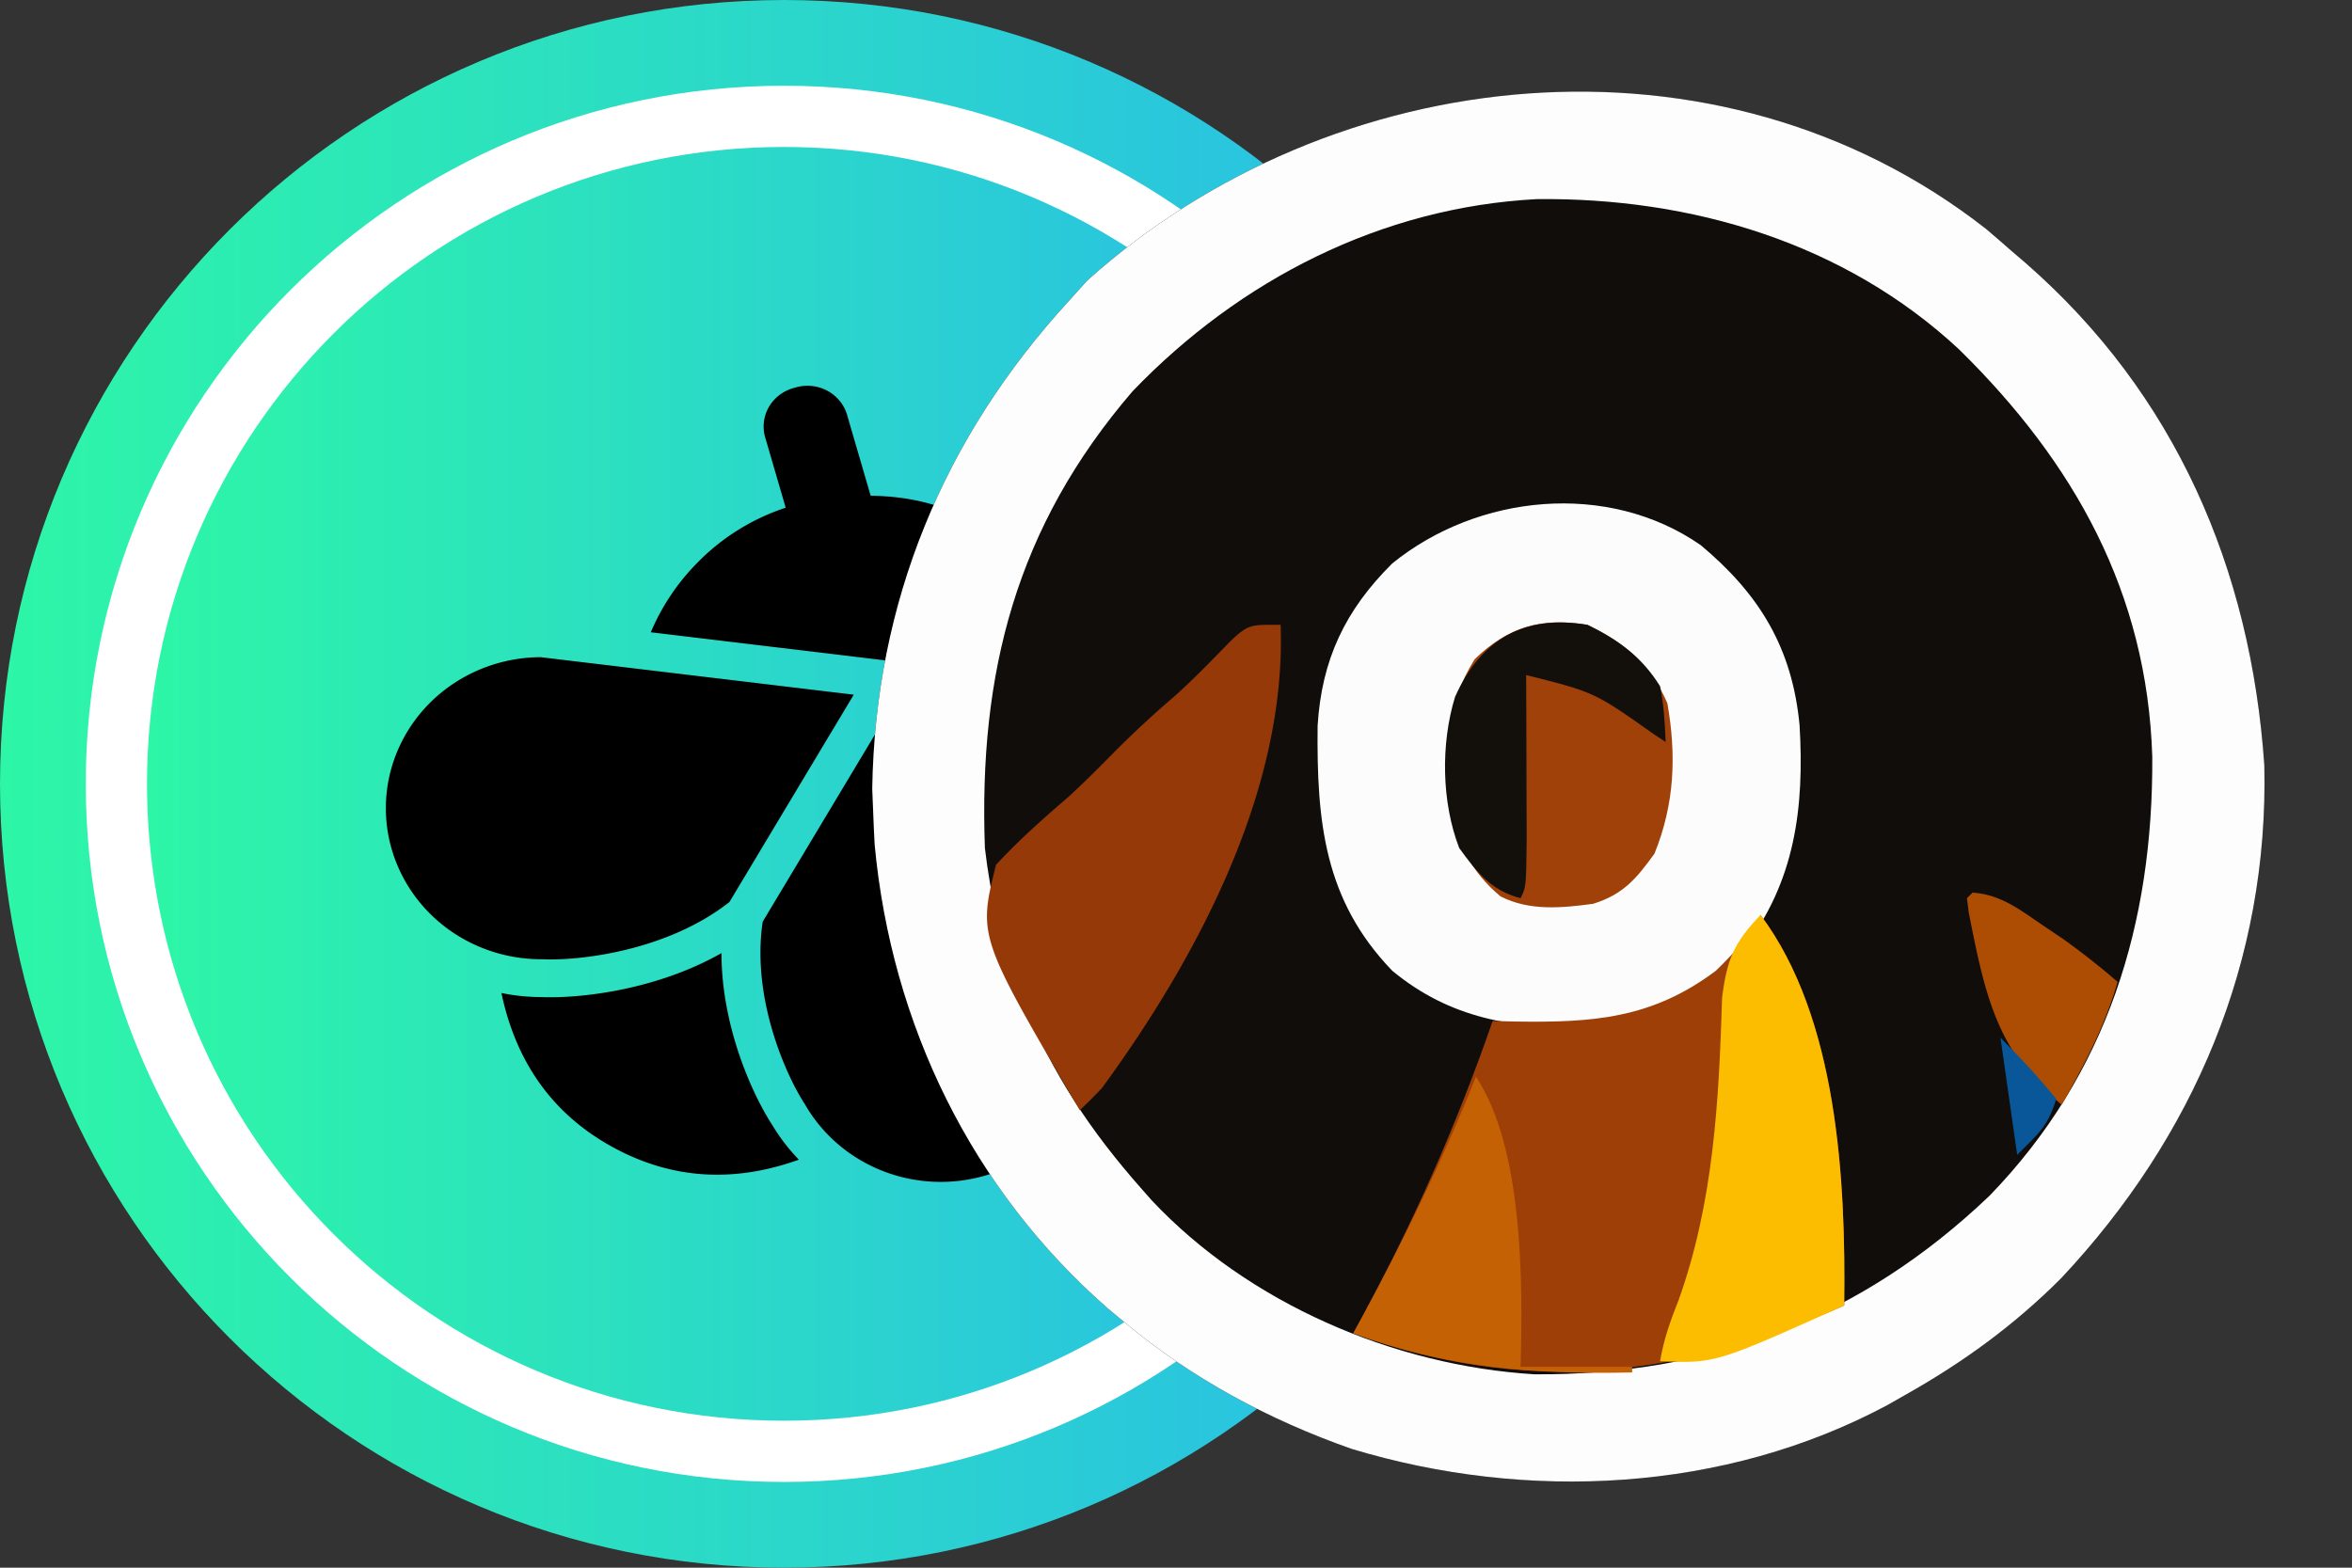 <svg xmlns="http://www.w3.org/2000/svg" viewBox="0 0 192 128"><rect x="0" y="0" width="192" height="128" fill="#333333" stroke="none"/><path fill="#fff" stroke="url(#a)" stroke-width="7" d="M64 124.5c33.413 0 60.5-27.087 60.5-60.5S97.413 3.5 64 3.5 3.5 30.587 3.5 64s27.087 60.5 60.5 60.5Z"/><path fill="url(#b)" d="M64 116c28.719 0 52-23.281 52-52S92.719 12 64 12 12 35.281 12 64s23.281 52 52 52"/><path d="M65.214 94.686a15.5 15.5 0 0 1-2.168-2.825c-1.549-2.368-4.144-7.927-4.15-14.04-5.478 3.107-11.796 3.713-14.702 3.59a16.3 16.3 0 0 1-3.263-.335q1.826 8.649 9.158 12.625 7.116 3.86 15.125.985m19.66-25.32a16.54 16.54 0 0 0 3.246-6.57q1.02-4.14.04-8.317l5.792-1.596a3.4 3.4 0 0 0 1.23-.578c.366-.272.67-.614.894-1.005s.362-.822.408-1.266a3.2 3.2 0 0 0-.143-1.32 3.2 3.2 0 0 0-.591-1.198 3.3 3.3 0 0 0-1.03-.871 3.45 3.45 0 0 0-2.665-.258l-6.46 1.783q-3.221-4.026-6.636-5.833-3.416-1.805-7.884-1.86l-1.896-6.499a3.2 3.2 0 0 0-.593-1.196 3.35 3.35 0 0 0-1.032-.87 3.45 3.45 0 0 0-2.664-.257 3.4 3.4 0 0 0-1.23.575c-.366.271-.67.612-.895 1.002a3.2 3.2 0 0 0-.268 2.59l1.641 5.63c-2.75.91-5.23 2.459-7.225 4.51a18 18 0 0 0-3.786 5.663l19.328 2.317zM44.137 53.658c-3.364.013-6.586 1.324-8.956 3.645-2.37 2.322-3.695 5.463-3.682 8.734s1.362 6.403 3.75 8.707 5.62 3.59 8.984 3.578h.073c2.952.136 10.13-.656 15.241-4.674L69.695 56.72zm18.124 21.598 9.972-16.633 15.578 19.423a12.03 12.03 0 0 1 1.226 9.364c-.884 3.156-3.022 5.84-5.944 7.464a13 13 0 0 1-9.632 1.192c-3.247-.86-6.009-2.938-7.68-5.778l-.036-.065c-1.578-2.39-4.414-8.719-3.484-14.967"/><defs><linearGradient id="a" x1="128" x2="0" y1="64" y2="64" gradientUnits="userSpaceOnUse"><stop stop-color="#29b8ed"/><stop offset="1" stop-color="#2df6a7"/></linearGradient><linearGradient id="b" x1="116" x2="12" y1="64" y2="64" gradientUnits="userSpaceOnUse"><stop stop-color="#29b8ed"/><stop offset="1" stop-color="#2df6a7"/></linearGradient></defs><path fill="#100d0a" d="M162.107 18.676q1.062.9 2.107 1.822l1.144.979c12.215 10.663 18.383 24.952 19.484 41 .374 16.01-5.748 30.345-16.584 41.889-3.822 3.828-7.993 6.864-12.7 9.513l-1.47.838c-13.317 7.134-29.415 7.915-43.741 3.587-6.754-2.37-13.064-5.755-18.56-10.347l-1.358-1.131c-11.115-9.72-17.654-23.19-19.027-37.844q-.07-1.237-.114-2.477l-.085-2.105c.242-15.217 5.802-28.65 16.028-39.801l1.51-1.68c20.029-17.995 51.502-21.345 73.365-4.243"/><path fill="#fefdfd" d="M162.107 18.676q1.062.9 2.107 1.822l1.144.979c12.215 10.663 18.383 24.952 19.484 41 .374 16.01-5.748 30.345-16.584 41.889-3.822 3.828-7.993 6.864-12.7 9.513l-1.47.838c-13.317 7.134-29.415 7.915-43.741 3.587-6.754-2.37-13.064-5.755-18.56-10.347l-1.358-1.131c-11.115-9.72-17.654-23.19-19.027-37.844q-.07-1.237-.114-2.477l-.085-2.105c.242-15.217 5.802-28.65 16.028-39.801l1.51-1.68c20.029-17.995 51.502-21.345 73.365-4.243m-69.65 13.269c-9.511 11.06-12.577 23.003-12.057 37.293.462 3.932 1.317 7.686 2.733 11.388l.464 1.253c2.219 5.7 5.516 10.58 9.557 15.146l.845.961c7.913 8.436 19.79 13.517 31.24 14.224 14.485.102 26.691-4.586 37.153-14.559 9.648-9.935 13.388-22.277 13.305-35.866-.418-13.387-6.356-23.998-15.753-33.24-9.374-8.739-21.895-12.425-34.48-12.287-12.702.661-24.252 6.576-33.007 15.687"/><path fill="#fcfcfc" d="M138.819 44.498c4.814 4.014 7.49 8.412 8.085 14.72.396 6.726-.359 12.749-4.555 18.22-3.383 3.753-7.721 6.136-12.797 6.47-6.005.082-11.162-.728-15.9-4.648-5.582-5.79-6.168-12.23-6.092-19.993.328-5.402 2.248-9.45 6.091-13.26 6.976-5.667 17.6-6.754 25.167-1.509"/><path fill="#9e3f07" d="M143.715 74.705c6.3 8.4 6.969 21.688 6.833 31.886-13.246 5.957-26.26 7.349-40.085 2.277l.653-1.19c4.272-7.887 7.8-15.837 10.734-24.319l1.833.048c6.367.098 11.183-.239 16.388-4.147 1.404-1.371 2.759-2.785 3.644-4.555"/><path fill="#963908" d="M104.54 51.018c.496 13.486-6.81 27.176-14.576 37.808a38 38 0 0 1-1.822 1.822c-8.301-14.166-8.301-14.166-6.832-20.043 1.824-1.972 3.778-3.707 5.815-5.459 1.219-1.1 2.368-2.256 3.523-3.424a83 83 0 0 1 5.215-4.859c1.583-1.414 3.05-2.943 4.532-4.46 1.556-1.51 1.797-1.385 4.146-1.385"/><path fill="#9f4108" d="M129.594 51.018c3.028 1.47 5.18 3.28 6.52 6.406.748 4.285.584 8.23-1.053 12.27-1.493 2.076-2.576 3.343-5.011 4.1-2.562.346-5.2.6-7.555-.602-2.523-2.091-3.503-4.454-4.289-7.598-.28-4.333-.179-7.993 2.164-11.757 2.767-2.69 5.469-3.44 9.224-2.82"/><path fill="#fcbd01" d="M143.715 74.705c6.3 8.4 6.969 21.688 6.833 31.886-10.516 4.73-10.516 4.73-15.032 4.555.296-1.775.843-3.314 1.51-4.982 2.865-8.02 3.293-16.273 3.554-24.723.412-3.168.97-4.455 3.135-6.736"/><path fill="#c36104" d="M120.484 87.915c3.859 5.788 3.839 16.779 3.644 23.686h9.11v.456c-8.172.191-15.109-.376-22.775-3.189l.653-1.19c3.476-6.418 6.672-12.977 9.368-19.763"/><path fill="#13100c" d="M129.594 51.018c2.529 1.228 4.429 2.612 5.922 5.01.31 1.545.391 2.972.456 4.556l-.937-.618c-4.868-3.447-4.868-3.447-10.451-4.849l.016 3.755.012 4.843.016 4.837c-.044 3.875-.044 3.875-.5 4.786-2.428-.642-3.568-2.111-5.01-4.1-1.44-3.732-1.516-8.49-.342-12.327 2.112-4.754 5.666-6.746 10.818-5.893"/><path fill="#ad4d04" d="M161.025 72.883c2.277.152 3.82 1.363 5.666 2.619l1.762 1.189a62 62 0 0 1 4.415 3.48c-1.043 3.62-2.708 6.746-4.555 10.021-5.36-4.192-6.314-9.212-7.607-15.726l-.137-1.128z"/><path fill="#095698" d="M163.303 84.726c1.633 1.633 3.104 3.228 4.555 5.01-.701 2.23-1.351 2.718-3.189 4.556z"/></svg>
